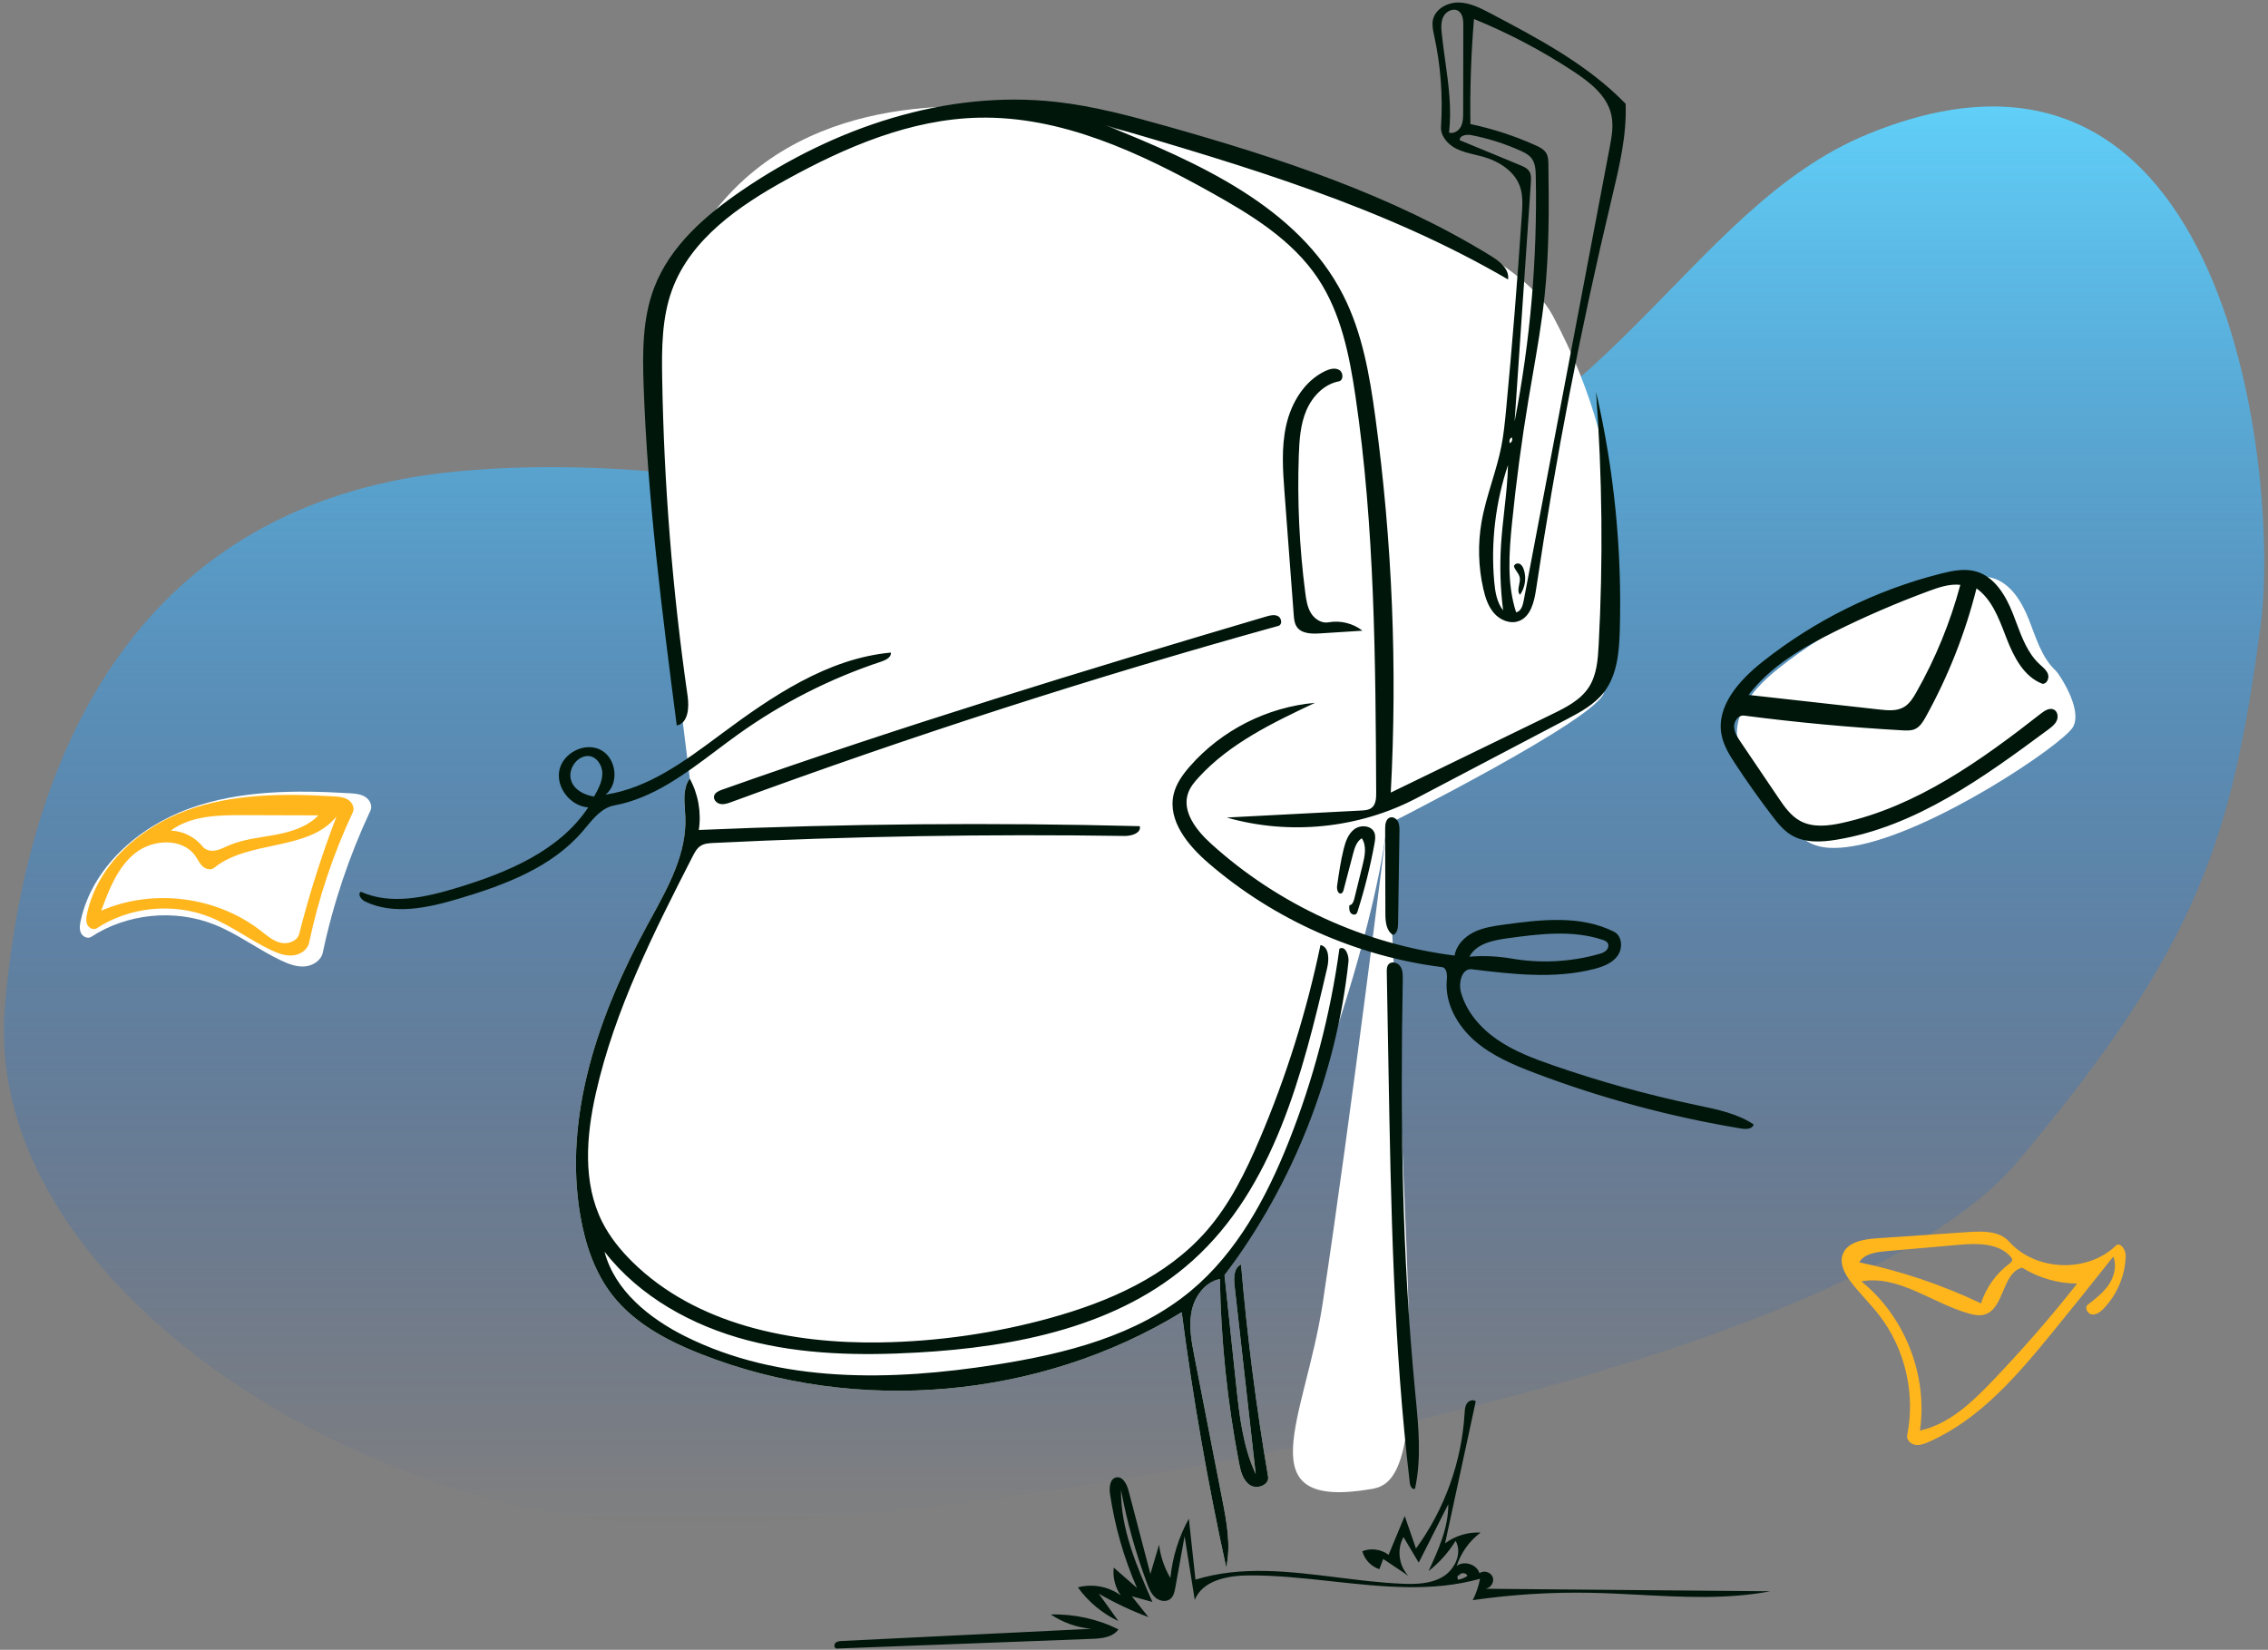 <svg width="367" height="267" viewBox="0 0 367 267" fill="none" xmlns="http://www.w3.org/2000/svg">
<rect x="0" y="0" width="367" height="267" fill="#808080" stroke="none"/>
<path fill-rule="evenodd" clip-rule="evenodd" d="M365.813 101.196C361.285 134.955 356.174 152.787 326.344 188.14C296.513 223.494 160.004 246.751 109.537 246.751C59.07 246.751 -3.124 207.836 0.801 162.746C4.726 117.656 25.205 80.803 74.222 76.266C124.315 71.63 168.317 93.1 217.496 81.585C260.014 71.63 273.023 33.684 302.226 21.713C361.285 -2.499 368.893 78.23 365.813 101.196Z" fill="url(#paint0_linear)"/>
<path d="M335.429 117.683C333.76 120.512 312.638 134.822 299.825 136.94C297.346 137.35 294.638 137.491 292.485 136.196C291.212 135.431 290.264 134.239 289.364 133.059C287.305 130.361 285.34 127.591 283.476 124.755C282.496 123.265 281.524 121.709 281.191 119.957C280.309 115.317 284.049 111.15 287.746 108.21C296.242 101.452 306.191 96.529 316.717 93.873C318.581 93.403 320.556 93.004 322.403 93.538C325.399 94.405 327.19 97.437 328.333 100.339C329.477 103.241 330.368 106.415 332.653 108.538C333.175 109.023 337.097 114.855 335.429 117.683Z" fill="white"/>
<path fill-rule="evenodd" clip-rule="evenodd" d="M221.931 240.974C201.431 244.48 211.202 229.581 214.029 210.932C218.674 180.289 224.403 133.722 224.403 133.722C224.403 133.722 228.138 204.679 228.138 221.957C228.138 239.234 224.402 240.552 221.931 240.974Z" fill="white"/>
<path d="M200.027 224.092C200.551 229.026 201.102 234.065 203.199 238.562C202.055 228.379 200.911 218.195 199.767 208.011C199.626 206.754 199.667 205.153 200.824 204.64C201.803 216.139 203.263 227.598 205.198 238.975C205.427 240.326 203.399 241.098 202.259 240.337C201.12 239.576 200.755 238.095 200.496 236.749C198.608 226.945 197.57 216.977 197.397 206.995C194.993 207.468 193.307 209.799 192.821 212.2C192.335 214.601 192.803 217.081 193.272 219.486C194.779 227.227 196.287 234.968 197.795 242.709C198.5 246.33 199.205 250.071 198.427 253.677C195.435 240.016 193.029 226.227 191.219 212.36C168.261 226.399 138.678 229.01 113.616 219.208C108.142 217.068 102.706 214.231 99.091 209.597C96.243 205.947 94.723 201.415 93.927 196.854C91.099 180.656 96.893 164.133 104.758 149.692C107.742 144.213 111.141 138.506 110.9 132.272C110.817 130.125 110.354 127.748 111.608 126.004C111.785 126.327 103.402 66.36 106.765 53.096C114.861 21.163 141.161 16.838 158.001 17.232C169.299 17.497 240.917 31.729 251.264 51.084C264.863 76.522 261.976 97.909 259.561 112.011C258.842 116.21 224.412 133.413 224.403 133.5C222.434 151.798 209.225 191.669 198.147 206.365C198.774 212.274 199.401 218.183 200.027 224.092Z" fill="white"/>
<path fill-rule="evenodd" clip-rule="evenodd" d="M34.716 149.638C28.26 147.06 20.565 147.825 14.744 151.622C14.18 151.989 13.37 151.58 13.091 150.968C12.812 150.356 12.916 149.645 13.059 148.988C14.918 140.432 22.325 133.886 30.561 130.877C38.798 127.869 47.807 127.86 56.563 128.375C57.432 128.426 58.34 128.494 59.081 128.949C59.822 129.405 60.321 130.378 59.951 131.165C56.507 138.499 53.912 146.23 52.236 154.156C51.964 155.441 50.632 156.293 49.321 156.401C48.009 156.508 46.724 156.024 45.534 155.464C41.825 153.718 38.524 151.158 34.716 149.638Z" fill="white"/>
<path fill-rule="evenodd" clip-rule="evenodd" d="M233.179 20.48C233.5 15.572 233.13 10.619 232.083 5.813L232.061 5.711C231.884 4.898 231.701 4.062 231.865 3.249C232.227 1.451 234.224 0.368 236.058 0.406C237.893 0.444 239.592 1.319 241.215 2.174C248.999 6.275 256.924 10.479 263.053 16.792C263.245 21.902 262.041 26.945 260.852 31.924L260.852 31.924L260.74 32.392C255.777 53.201 251.712 74.224 248.562 95.383C248.26 97.411 247.688 99.803 245.764 100.514C244.384 101.023 242.78 100.372 241.8 99.275C240.819 98.179 240.351 96.723 240.024 95.288C239.217 91.75 239.12 88.052 239.74 84.476C240.119 82.289 240.76 80.162 241.4 78.035C241.976 76.125 242.551 74.214 242.938 72.26C243.324 70.305 243.519 68.319 243.708 66.335C244.712 55.789 245.564 45.227 246.264 34.656C246.363 33.163 246.453 31.622 245.963 30.207C245.093 27.69 242.558 26.1 239.997 25.37C239.555 25.245 239.107 25.138 238.659 25.031C237.615 24.782 236.573 24.534 235.621 24.049C234.26 23.355 233.08 22.004 233.179 20.48ZM237.936 20.076C241.556 20.84 245.093 21.994 248.468 23.511C249.147 23.816 249.862 24.174 250.229 24.822C250.528 25.351 250.546 25.989 250.555 26.597C250.661 33.742 250.683 40.906 249.927 48.011C249.473 52.266 248.743 56.484 248.012 60.701C247.781 62.036 247.549 63.371 247.327 64.707C246.226 71.317 245.34 77.964 244.67 84.633C244.185 89.471 243.829 94.472 245.334 99.096C246.106 98.955 246.403 98.025 246.55 97.254L260.459 23.942C260.796 22.166 261.132 20.329 260.735 18.566C260.04 15.478 257.299 13.331 254.657 11.588C249.569 8.234 244.154 5.378 238.514 3.073C238.045 8.727 237.852 14.404 237.936 20.076ZM245.088 68.224C247.635 55.15 248.785 41.804 248.514 28.487C248.493 27.482 248.439 26.401 247.824 25.605C247.373 25.021 246.685 24.68 246.012 24.378C243.485 23.247 240.829 22.404 238.112 21.874C237.325 21.72 236.169 21.887 236.204 22.687L245.97 26.723C246.543 26.96 247.153 27.227 247.477 27.756C247.794 28.274 247.763 28.926 247.722 29.532L245.088 68.224ZM236 1.78C235.195 1.246 234.032 1.796 233.583 2.652C233.135 3.507 233.203 4.531 233.305 5.492C233.454 6.901 233.65 8.312 233.847 9.722C234.391 13.635 234.936 17.549 234.473 21.454C235.212 21.707 236.036 21.187 236.395 20.493C236.753 19.799 236.762 18.984 236.764 18.203L236.788 4.122C236.79 3.262 236.717 2.255 236 1.78ZM243.232 98.778C242.788 95.299 242.672 91.777 242.885 88.276C242.999 86.403 243.207 84.538 243.414 82.672C243.689 80.206 243.964 77.739 244.021 75.259C241.993 81.297 241.227 87.755 241.787 94.099C241.933 95.749 242.203 97.48 243.232 98.778ZM244.348 71.693C244.674 71.547 244.811 71.088 244.619 70.787C244.287 70.95 244.147 71.413 244.331 71.733L244.348 71.693ZM241.315 41.456C225.173 31.501 206.92 25.536 188.666 20.39C182.831 18.744 176.947 17.168 170.923 16.493C153.071 14.493 134.973 20.652 120.129 30.769C114.176 34.827 108.432 39.818 105.86 46.547C103.951 51.54 103.965 57.037 104.149 62.38C104.783 80.804 107.147 99.121 109.509 117.404C111.355 117.071 111.537 114.518 111.27 112.661C108.815 95.61 107.438 78.404 107.151 61.179C107.07 56.349 107.096 51.398 108.767 46.865C111.793 38.661 119.597 33.296 127.254 29.073C136.899 23.755 147.383 19.284 158.395 19.046C171.733 18.759 184.376 24.675 196.028 31.174C202.524 34.796 209.11 38.842 213.243 45.026C216.995 50.641 218.358 57.484 219.343 64.166C222.468 85.372 222.582 106.892 222.691 128.327C222.695 129.194 222.642 130.188 221.963 130.727C221.498 131.095 220.864 131.141 220.272 131.172L198.511 132.305C208.651 135.22 219.9 134.07 229.24 129.163L253.419 116.461C255.676 115.276 258.005 114.03 259.561 112.011C261.702 109.232 262.008 105.493 262.109 101.986C262.482 89.034 261.187 76.036 258.266 63.413C259.278 77.068 259.419 90.788 258.686 104.461C258.561 106.796 258.374 109.246 257.104 111.209C255.748 113.307 253.39 114.495 251.144 115.586L225.05 128.269C226.129 107.994 225.292 87.618 222.551 67.5C221.63 60.734 220.454 53.873 217.357 47.786C210.04 33.403 193.843 26.288 178.873 20.258C201.253 26.806 223.89 33.462 244.024 45.225C244.286 43.6 242.716 42.32 241.315 41.456ZM324.708 103.345C325.868 106.335 327.499 109.522 330.497 110.662C331.207 110.717 331.631 109.775 331.398 109.102C331.204 108.54 330.746 108.131 330.296 107.728C330.254 107.691 330.212 107.653 330.17 107.615C330.124 107.574 330.078 107.532 330.033 107.49C328.125 105.718 327.189 103.213 326.266 100.745L326.266 100.745C326.084 100.257 325.902 99.77 325.713 99.291C324.57 96.389 322.779 93.357 319.782 92.491C317.936 91.957 315.961 92.355 314.097 92.825C303.571 95.481 293.622 100.404 285.126 107.162C281.429 110.102 277.689 114.269 278.571 118.909C278.904 120.661 279.876 122.217 280.855 123.707C282.72 126.543 284.685 129.313 286.744 132.011C287.644 133.191 288.592 134.384 289.865 135.148C292.018 136.443 294.726 136.302 297.205 135.892C310.018 133.774 320.984 125.812 331.419 118.081C331.962 117.679 332.527 117.25 332.809 116.636C333.09 116.021 332.97 115.166 332.373 114.849C331.689 114.485 330.882 114.987 330.272 115.465C320.561 123.068 310.188 130.497 298.148 133.167C295.866 133.674 293.35 133.972 291.297 132.854C289.76 132.018 288.722 130.515 287.743 129.066L281.669 120.079C281.157 119.322 280.627 118.508 280.608 117.595C280.589 116.681 281.327 115.693 282.233 115.811C290.747 116.918 299.302 117.714 307.874 118.197C308.556 118.235 309.27 118.266 309.891 117.982C310.692 117.616 311.181 116.806 311.608 116.036C315.237 109.494 318.009 102.478 319.831 95.222C322.253 96.958 323.383 99.9 324.462 102.707L324.586 103.031C324.627 103.136 324.667 103.241 324.708 103.345ZM317.214 94.647C315.592 100.716 313.193 106.575 310.093 112.038C309.573 112.954 308.996 113.897 308.088 114.429C306.932 115.106 305.493 114.979 304.162 114.83L282.954 112.464C286.473 107.814 291.7 104.797 296.922 102.204C301.866 99.749 306.941 97.56 312.119 95.648C313.758 95.043 315.477 94.457 317.214 94.647ZM200.027 224.092C200.551 229.027 201.102 234.065 203.199 238.563L199.767 208.011C199.626 206.754 199.667 205.153 200.824 204.64C201.803 216.139 203.263 227.598 205.198 238.975C205.427 240.326 203.399 241.098 202.259 240.337C201.12 239.576 200.755 238.095 200.496 236.75C198.608 226.945 197.57 216.978 197.397 206.995C194.993 207.468 193.307 209.799 192.821 212.2C192.335 214.602 192.803 217.082 193.272 219.487L197.794 242.71C198.5 246.33 199.205 250.072 198.427 253.677C195.435 240.017 193.029 226.227 191.219 212.36C168.261 226.399 138.678 229.01 113.616 219.209C108.142 217.068 102.706 214.231 99.091 209.597C96.243 205.947 94.723 201.415 93.927 196.854C91.099 180.656 96.893 164.133 104.758 149.692C104.962 149.317 105.169 148.941 105.376 148.563L105.377 148.561C108.192 143.427 111.124 138.078 110.9 132.272C110.885 131.888 110.858 131.497 110.831 131.104C110.706 129.296 110.578 127.437 111.608 126.004C112.988 128.516 113.514 131.488 113.079 134.321C136.847 133.298 160.651 133.092 184.433 133.704C184.71 134.797 183.126 135.305 181.998 135.288C159.804 134.957 137.599 135.335 115.43 136.422C114.727 136.456 113.99 136.502 113.395 136.876C112.769 137.269 112.404 137.959 112.068 138.617C105.776 150.929 99.463 163.419 96.422 176.907C94.858 183.843 94.259 191.434 97.464 197.78C98.68 200.188 100.4 202.314 102.32 204.208C112.63 214.377 128.067 217.494 142.546 217.251C151.786 217.096 161.007 215.767 169.915 213.308C179.36 210.701 188.779 206.591 195.225 199.212C199.011 194.88 201.584 189.632 203.837 184.338C208.14 174.23 211.44 163.695 213.674 152.938C215.072 153.232 215.092 155.21 214.769 156.602C210.776 173.829 206.135 192.192 192.982 204.012C181.103 214.688 164.364 217.999 148.418 218.892C139.206 219.408 129.85 219.247 120.928 216.899C112.006 214.551 103.487 209.853 97.823 202.571C99.475 208.87 105.071 213.365 110.897 216.274C126.193 223.912 144.256 223.508 161.146 220.853C172.397 219.085 183.946 216.182 192.702 208.899C200.186 202.673 204.956 193.781 208.546 184.732C212.52 174.716 215.277 164.217 216.737 153.54C217.646 152.966 218.319 154.572 218.204 155.641C216.236 173.939 209.225 191.669 198.147 206.366L200.027 224.092ZM189.39 255.383C188.414 253.734 187.785 251.882 187.557 249.98L186.155 254.732L182.616 241.235C182.342 240.188 181.674 238.878 180.615 239.103C179.586 239.322 179.47 240.734 179.623 241.775C180.394 247.011 181.865 252.143 183.983 256.993L180.22 253.691C180.037 255.263 180.451 256.897 181.36 258.193C179.399 256.749 176.77 256.257 174.42 256.894C176.099 259.227 178.379 261.124 180.978 262.351L177.798 257.912C180.369 259.396 183.062 260.668 185.841 261.709L183.146 258.331L186.476 259.254C183.928 253.458 181.333 247.442 181.395 241.111C182.359 246.261 183.77 251.327 185.608 256.233C185.92 257.065 186.266 257.924 186.929 258.514C187.593 259.104 188.671 259.326 189.366 258.774C189.906 258.345 190.064 257.604 190.186 256.925L191.686 248.609L193.333 258.922C194.581 255.768 198.643 254.977 202.035 254.956C206.515 254.928 211.028 255.422 215.53 255.914H215.53H215.53H215.53H215.53H215.53H215.53H215.531H215.531C223.645 256.801 231.721 257.684 239.495 255.502C239.267 256.704 238.868 257.873 238.313 258.964C244.587 258.05 250.935 257.65 257.273 257.767C259.95 257.816 262.635 257.957 265.32 258.098H265.32H265.32H265.321H265.321H265.321H265.322H265.322H265.322C272.42 258.47 279.519 258.843 286.474 257.525L240.315 257.119C241.182 257.069 241.846 256.061 241.551 255.244C241.255 254.428 240.1 254.078 239.401 254.594C238.947 253.151 236.907 252.509 235.708 253.433C236.403 251.291 237.777 249.375 239.583 248.029C237.544 247.92 235.475 248.544 233.836 249.762L238.801 226.783C238.382 226.422 237.681 226.665 237.371 227.124C237.064 227.578 237.03 228.155 236.998 228.703V228.703L236.997 228.72C236.532 236.567 233.765 244.263 229.128 250.609L227.306 245.34L224.696 251.634C223.514 250.717 221.836 250.486 220.449 251.048C220.803 252.394 221.88 253.526 223.206 253.948L223.823 252.293L227.901 255.024C226.342 253.391 226.005 250.719 227.108 248.75L229.575 252.888L234.358 243.429C234.385 247.227 232.757 250.817 231.161 254.264C232.896 252.905 234.386 251.237 235.542 249.362C236.657 251.337 235.439 253.985 233.499 255.16C231.56 256.336 229.161 256.4 226.895 256.304C223.438 256.158 219.954 255.723 216.474 255.29C208.661 254.316 200.869 253.344 193.446 255.645L192.376 245.776C190.741 248.731 189.718 252.022 189.39 255.383ZM235.96 255.646C235.792 255.446 235.793 255.124 235.962 254.925L236.097 254.975C236.323 254.433 237.277 254.478 237.452 255.039C237.012 255.356 236.496 255.566 235.96 255.646ZM261.178 150.793C255.802 148.076 249.405 148.809 243.437 149.627C241.751 149.858 240.032 150.101 238.504 150.852C236.977 151.602 235.647 152.962 235.383 154.643C220.809 152.824 206.843 146.409 195.966 136.538C193.606 134.396 191.197 131.346 192.259 128.34C192.592 127.395 193.242 126.598 193.917 125.858C198.988 120.298 205.979 116.954 212.785 113.745C205.071 114.421 197.67 118.173 192.565 123.995C191.395 125.329 190.316 126.82 189.913 128.548C188.918 132.816 192.232 136.819 195.55 139.682C206.134 148.817 219.447 154.75 233.318 156.511C234.149 156.617 234.192 157.787 234.116 158.622C233.778 162.336 235.803 165.96 238.609 168.417C241.415 170.873 244.93 172.349 248.417 173.67C259.218 177.761 270.427 180.774 281.823 182.649C282.576 182.773 283.61 182.715 283.769 181.968C281.139 180.229 277.974 179.566 274.878 178.918C274.711 178.883 274.544 178.848 274.378 178.813C266.531 177.161 258.789 175.009 251.215 172.375C248.107 171.295 244.993 170.115 242.283 168.249C239.574 166.382 237.273 163.746 236.406 160.573C235.979 159.005 236.559 156.666 238.172 156.863C244.737 157.666 251.484 158.459 257.895 156.83C259.346 156.462 260.858 155.906 261.743 154.698C262.627 153.49 262.514 151.468 261.178 150.793ZM244.616 155.132C242.362 154.744 240.06 154.64 237.78 154.824C238.888 152.719 241.594 152.166 243.95 151.845C249.07 151.147 254.403 150.467 259.309 152.091C259.634 152.198 259.98 152.335 260.155 152.628C260.386 153.014 260.217 153.539 259.889 153.846C259.561 154.153 259.114 154.293 258.681 154.414C254.123 155.688 249.281 155.935 244.616 155.132ZM170.034 261.282C173.806 261.176 177.601 262.01 180.981 263.687C180.077 264.986 178.261 265.167 176.681 265.227L135.363 266.795C134.985 266.749 134.913 266.164 135.182 265.892C135.45 265.621 135.869 265.586 136.25 265.568L176.584 263.6C174.254 263.387 171.98 262.582 170.034 261.282ZM90.52 124.636C89.931 127.452 92.314 130.456 95.183 130.669C90.491 137.739 82.041 141.228 73.921 143.691C68.853 145.229 63.232 146.491 58.401 144.322C57.801 144.688 58.441 145.59 59.074 145.895C63.775 148.161 69.349 146.899 74.35 145.406C81.683 143.218 89.243 140.389 94.233 134.586C94.438 134.349 94.641 134.104 94.846 133.857C96.13 132.314 97.47 130.704 99.401 130.347C105.618 129.197 110.796 125.303 115.913 121.455L115.913 121.455L115.913 121.455L115.913 121.455L115.913 121.455C117.074 120.582 118.231 119.712 119.396 118.877C126.48 113.799 134.338 109.803 142.613 107.067C143.344 106.825 144.233 106.377 144.168 105.61C133.908 106.552 124.94 112.67 116.67 118.816L116.394 119.021C110.774 123.199 104.902 127.565 97.987 128.6C100.245 126.819 99.769 122.702 97.22 121.368C94.672 120.033 91.109 121.82 90.52 124.636ZM92.435 126.357C91.974 124.991 92.685 123.366 93.95 122.674C94.309 122.478 94.711 122.347 95.12 122.347C96.471 122.345 97.458 123.79 97.467 125.141C97.475 126.492 96.791 127.737 96.125 128.913C94.569 128.675 92.939 127.849 92.435 126.357ZM245.962 96.257C245.58 95.832 245.698 95.258 245.819 94.664C245.905 94.244 245.994 93.814 245.909 93.419C245.835 93.076 245.635 92.784 245.435 92.491C245.257 92.232 245.079 91.972 244.988 91.675C245.009 91.283 245.533 91.082 245.89 91.245C246.247 91.407 246.447 91.791 246.572 92.163C247.027 93.521 246.793 95.091 245.962 96.257ZM211.375 66.456C212.331 64.189 214.226 62.179 216.643 61.719C217.425 61.57 217.4 60.281 216.715 59.876C216.03 59.47 215.15 59.71 214.431 60.052C211.083 61.645 208.969 65.153 208.141 68.768C207.313 72.382 207.587 76.146 207.866 79.843L209.346 99.497C209.396 100.165 209.457 100.867 209.83 101.424C210.587 102.559 212.213 102.595 213.575 102.508L220.47 102.07C218.937 100.869 216.881 100.364 214.966 100.717C213.848 100.924 212.725 100.187 212.133 99.216C211.54 98.246 211.367 97.085 211.22 95.957C210.259 88.581 209.906 81.126 210.167 73.693C210.253 71.234 210.419 68.722 211.375 66.456ZM228.98 240.905C228.588 241.189 228.195 240.542 228.138 240.061C225.474 217.664 225.072 195.067 224.673 172.516L224.404 157.313C224.397 156.88 224.403 156.405 224.681 156.073C225.16 155.502 226.168 155.764 226.586 156.381C227.005 156.998 227.006 157.797 226.992 158.543C226.581 180.735 226.851 202.97 228.976 225.063C229.001 225.332 229.028 225.601 229.054 225.87C229.541 230.889 230.035 235.984 228.98 240.905ZM206.828 99.727C206.244 99.406 205.524 99.588 204.886 99.776C175.346 108.513 145.875 117.521 116.838 127.803C116.294 127.996 115.672 128.273 115.548 128.836C115.416 129.432 115.977 130.002 116.577 130.112C117.178 130.223 117.785 130.008 118.359 129.797C147.459 119.092 176.997 109.578 206.874 101.286C207.516 101.108 207.411 100.047 206.828 99.727Z" fill="#00160A"/>
<path fill-rule="evenodd" clip-rule="evenodd" d="M312.072 233.368C311.384 233.67 310.64 233.951 309.899 233.824C309.159 233.696 308.467 233.001 308.615 232.265C309.975 225.533 308.268 218.243 304.061 212.815C302.586 210.912 300.831 209.238 299.395 207.307C298.489 206.09 297.684 204.56 298.143 203.115C298.796 201.058 301.427 200.557 303.581 200.411C308.586 200.069 313.591 199.728 318.597 199.387C320.903 199.23 323.56 199.207 325.099 200.931C329.385 205.731 337.738 206.054 342.381 201.598C343.099 200.908 344.004 202.281 343.976 203.276C343.886 206.406 342.596 209.487 340.429 211.747C339.918 212.28 339.264 212.802 338.529 212.726C337.794 212.649 337.252 211.594 337.838 211.144C339.095 210.179 340.375 209.189 341.256 207.872C342.137 206.555 342.565 204.828 341.964 203.361C338.731 207.452 335.466 211.518 332.171 215.559C326.459 222.565 320.349 229.732 312.072 233.368ZM321.1 212.75C320.278 212.978 319.401 212.803 318.58 212.571C312.672 210.902 307.229 206.286 301.186 207.366C308.233 213.041 311.974 222.556 310.68 231.511C315.322 230.517 318.989 227.051 322.277 223.626C327.144 218.556 331.766 213.251 336.12 207.734C332.99 207.709 329.872 206.806 327.213 205.155C323.928 205.968 324.362 211.848 321.1 212.75ZM325.391 203.43C323.434 201.122 319.917 201.194 316.903 201.458C312.972 201.804 309.041 202.149 305.11 202.494C303.514 202.634 301.681 202.914 300.849 204.284C307.652 205.708 314.286 207.945 320.562 210.932C321.37 208.397 322.988 206.126 325.121 204.535C325.361 204.356 325.635 204.127 325.603 203.829C325.587 203.677 325.49 203.546 325.391 203.43V203.43Z" fill="#FFB61D"/>
<path fill-rule="evenodd" clip-rule="evenodd" d="M33.955 148.412C28.034 146.044 20.978 146.746 15.64 150.234C15.123 150.572 14.38 150.196 14.124 149.634C13.869 149.072 13.964 148.418 14.095 147.815C15.8 139.955 22.592 133.941 30.145 131.177C37.697 128.414 45.959 128.406 53.988 128.878C54.784 128.925 55.617 128.988 56.297 129.406C56.976 129.824 57.433 130.719 57.095 131.442C53.936 138.179 51.557 145.282 50.02 152.562C49.77 153.743 48.549 154.526 47.347 154.625C46.144 154.723 44.966 154.279 43.874 153.764C40.473 152.16 37.446 149.808 33.955 148.412ZM34.632 140.459C34.104 140.888 33.279 140.661 32.782 140.197C32.286 139.732 32.003 139.089 31.613 138.533C29.519 135.546 24.715 135.794 21.868 138.073C19.02 140.351 17.642 143.951 16.387 147.376C24.741 143.747 35.031 145.049 42.218 150.645C43.199 151.409 44.173 152.27 45.381 152.564C46.59 152.858 48.112 152.329 48.418 151.124C50.053 144.685 52.068 138.342 54.448 132.14C49.88 137.817 40.287 135.864 34.632 140.459ZM32.814 137.028C33.283 137.617 34.135 137.773 34.876 137.64C35.617 137.507 36.291 137.138 36.982 136.838C39.361 135.804 41.995 135.573 44.545 135.1C47.096 134.628 49.726 133.827 51.521 131.956C47.471 131.943 43.42 131.931 39.37 131.919C35.299 131.907 30.913 131.993 27.642 134.417C29.633 134.49 31.573 135.469 32.814 137.028Z" fill="#FFB61D"/>
<path fill-rule="evenodd" clip-rule="evenodd" d="M224.177 147.869C224.167 144.306 224.158 140.743 224.148 137.18C224.145 136.157 224.142 135.134 224.14 134.111C224.138 133.405 224.256 132.522 224.927 132.303C225.434 132.137 225.992 132.501 226.229 132.98C226.466 133.458 226.464 134.015 226.456 134.548C226.382 139.52 226.308 144.492 226.234 149.464C226.223 150.179 226.103 151.059 225.434 151.31C224.317 150.677 224.18 149.152 224.177 147.869H224.177Z" fill="#00160A"/>
<path fill-rule="evenodd" clip-rule="evenodd" d="M217.064 144.571C216.548 144.797 216.282 143.948 216.362 143.39C216.647 141.395 216.933 139.396 217.418 137.44C217.72 136.222 218.156 134.941 219.162 134.191C220.167 133.441 221.894 133.572 222.387 134.726C222.625 135.285 222.526 135.924 222.416 136.522C221.739 140.223 220.827 143.881 219.688 147.467C219.639 147.619 219.586 147.778 219.471 147.888C219.191 148.157 218.685 147.976 218.49 147.64C218.296 147.303 218.321 146.889 218.352 146.501C218.815 146.467 219.031 145.923 219.143 145.472C219.597 143.631 220.051 141.79 220.505 139.948C220.859 138.516 221.181 136.884 220.359 135.659C219.514 136.179 219.196 137.231 218.945 138.191C218.439 140.122 217.933 142.053 217.427 143.984C217.367 144.215 217.282 144.475 217.064 144.571L217.064 144.571Z" fill="#00160A"/>
<defs>
<linearGradient id="paint0_linear" x1="183.507" y1="17.232" x2="183.507" y2="246.751" gradientUnits="userSpaceOnUse">
<stop stop-color="#60CFF8"/>
<stop offset="1" stop-color="#0E4FBF" stop-opacity="0"/>
</linearGradient>
</defs>
</svg>
